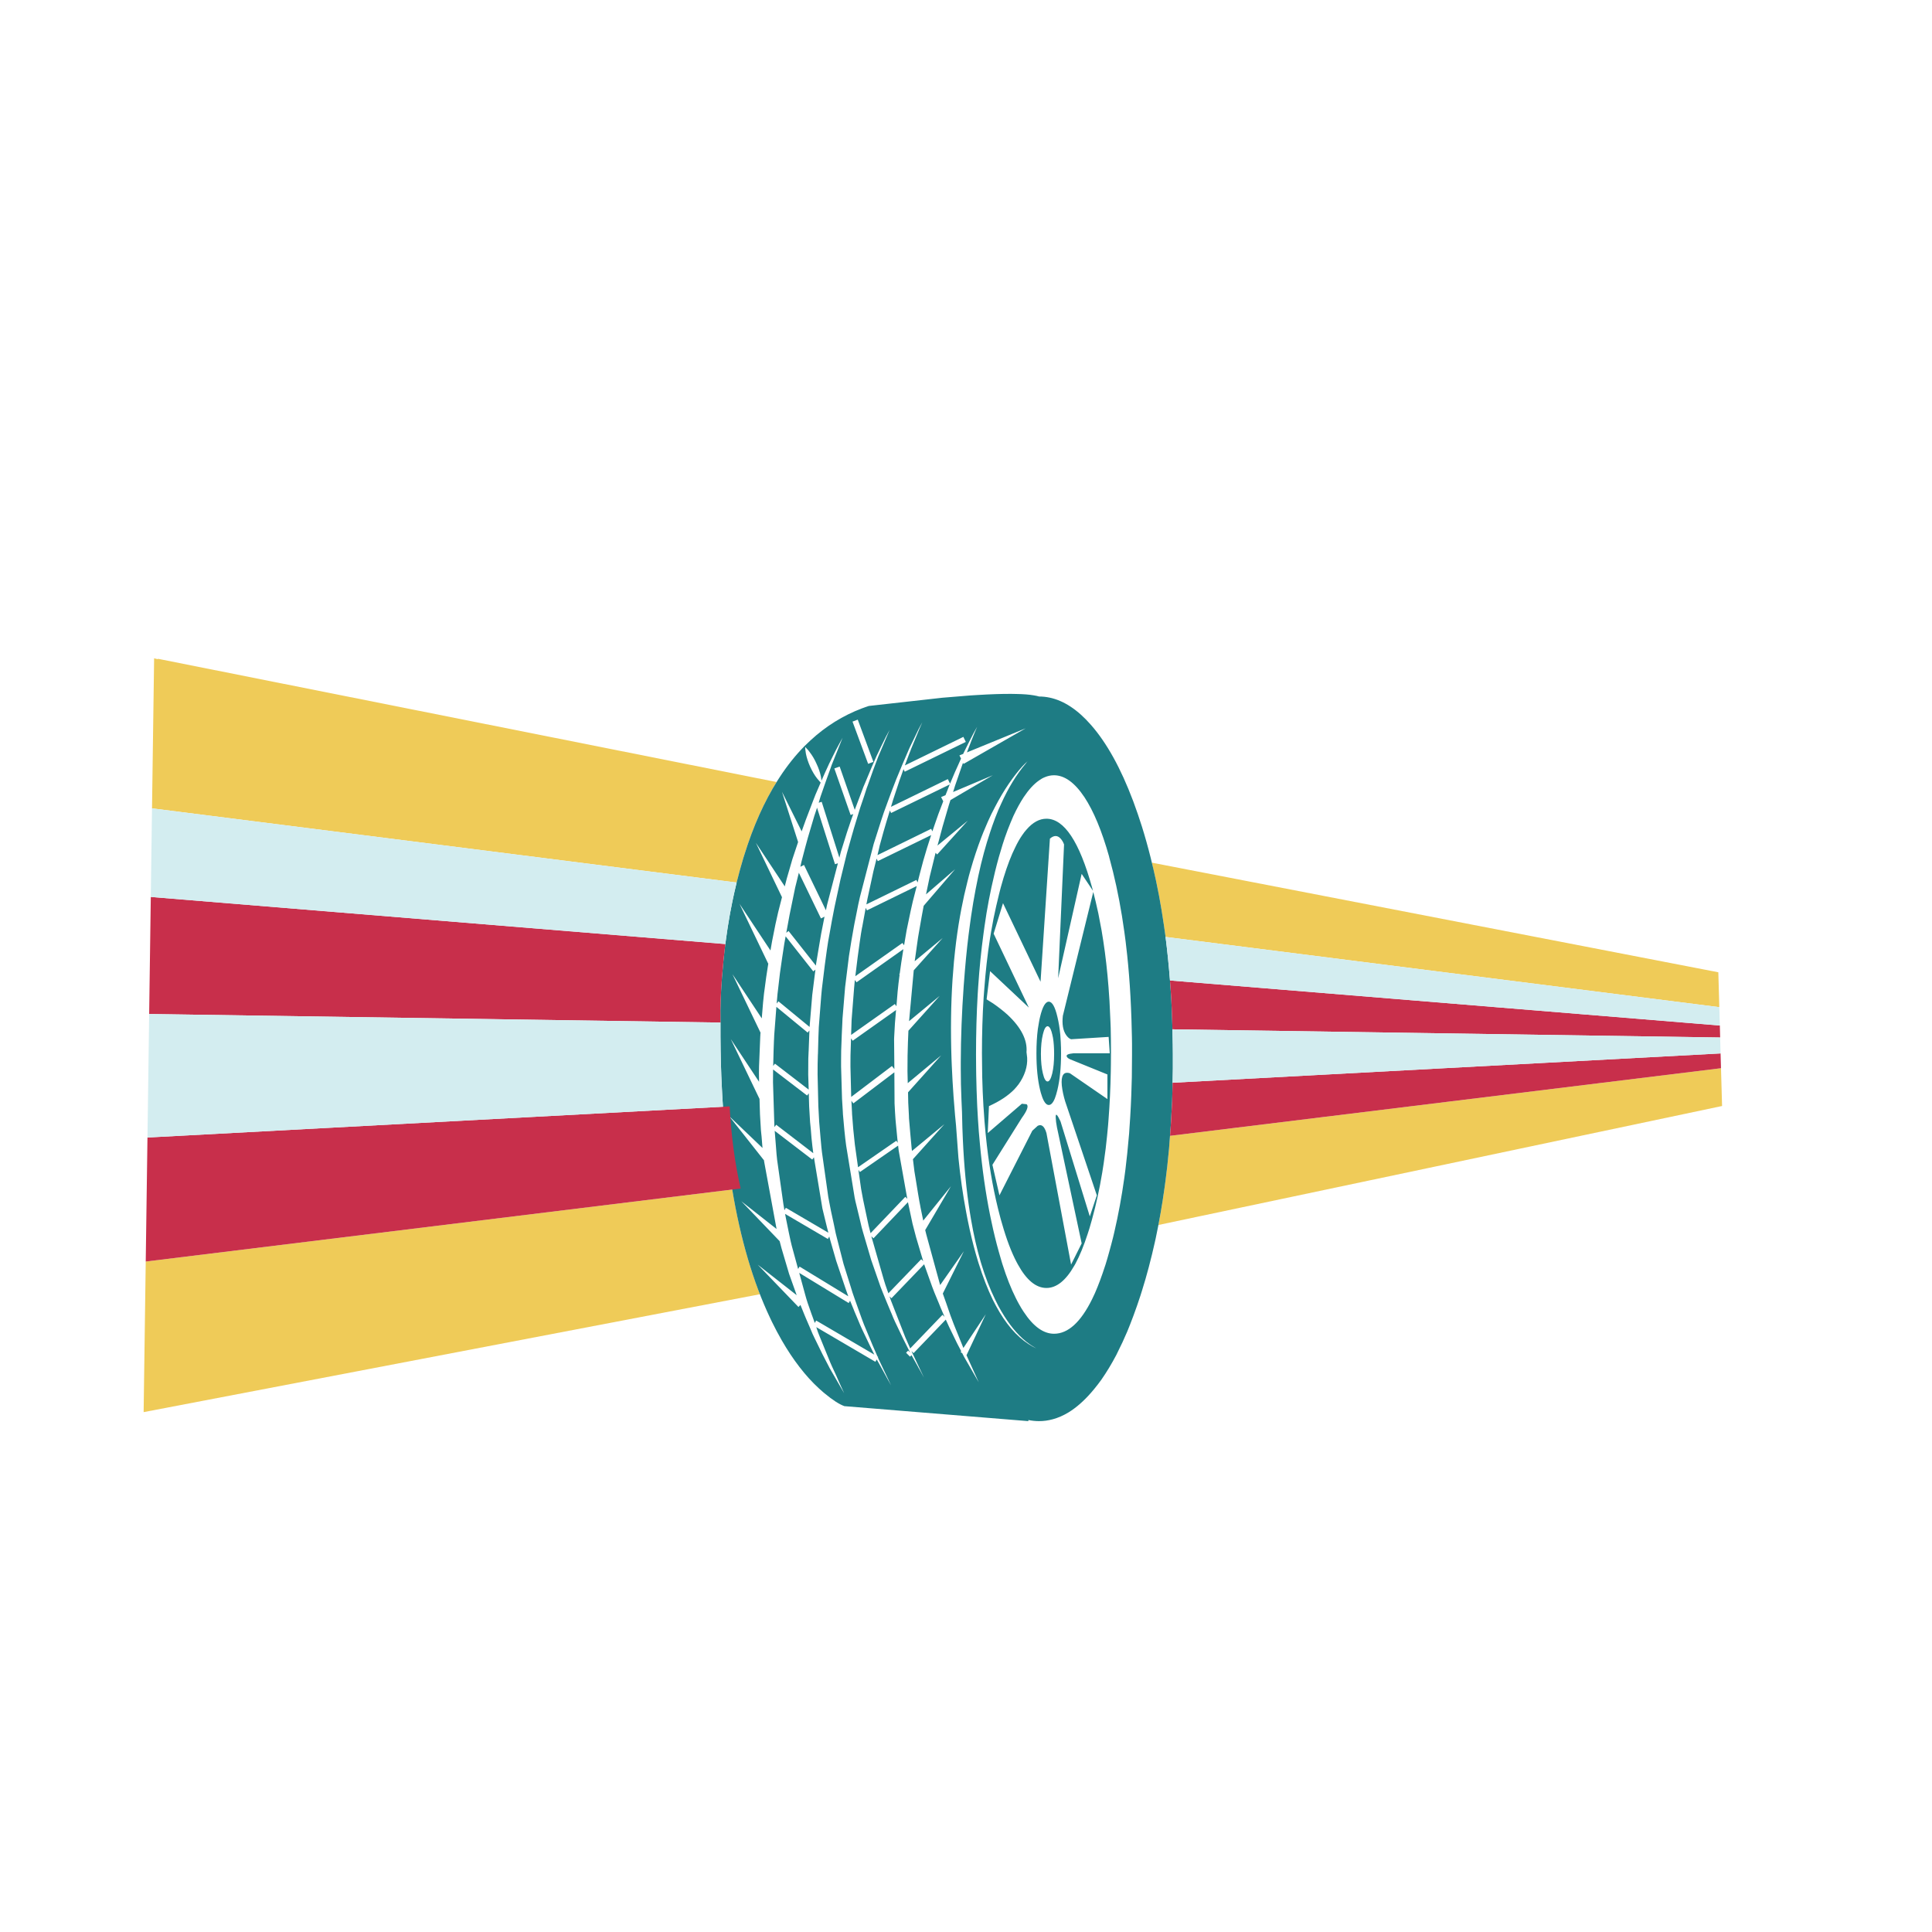 <?xml version="1.0" encoding="utf-8"?>
<!-- Generator: Adobe Illustrator 16.0.0, SVG Export Plug-In . SVG Version: 6.00 Build 0)  -->
<!DOCTYPE svg PUBLIC "-//W3C//DTD SVG 1.1//EN" "http://www.w3.org/Graphics/SVG/1.1/DTD/svg11.dtd">
<svg version="1.1" id="Layer_1" xmlns="http://www.w3.org/2000/svg" xmlns:xlink="http://www.w3.org/1999/xlink" x="0px" y="0px"
	 width="400px" height="400px" viewBox="0 0 400 400" enable-background="new 0 0 400 400" xml:space="preserve">
<g>
	<path fill-rule="evenodd" clip-rule="evenodd" fill="#EFCB58" d="M356.537,228.986l-116.704,24.633
		c0.489-2.539,0.919-5.14,1.289-7.804c0.065-0.491,0.13-0.977,0.194-1.454c0.104-0.84,0.207-1.687,0.311-2.54
		c0.012-0.103,0.025-0.207,0.038-0.311c0.13-1.215,0.252-2.436,0.368-3.664c0.026-0.349,0.053-0.698,0.078-1.047
		c0.047-0.544,0.093-1.091,0.135-1.638l114.068-13.998L356.537,228.986z M355.966,208.523l-114.649-14.541
		c-0.006-0.056-0.013-0.11-0.02-0.165c-0.104-0.775-0.213-1.545-0.33-2.308c-0.297-2.042-0.627-4.039-0.988-5.99
		c-0.207-1.086-0.42-2.152-0.641-3.199c-0.271-1.252-0.557-2.489-0.853-3.713l117.276,22.693L355.966,208.523z M32.684,136.391
		l128.105,25.524c-2.66,4.266-4.892,9.31-6.699,15.132c-0.064,0.22-0.136,0.446-0.213,0.679c-0.465,1.551-0.905,3.153-1.319,4.809
		c-0.015,0.061-0.031,0.122-0.048,0.184L31.473,167.363l0.436-31.069l0.775,0.194V136.391z M30.173,261.189l121.436-14.909
		c0.849,5.12,1.921,9.884,3.218,14.289c0.013,0.039,0.026,0.084,0.039,0.136c0.749,2.535,1.572,4.952,2.472,7.251L29.737,292.365
		L30.173,261.189z"/>
	<path fill-rule="evenodd" clip-rule="evenodd" fill="#1E7C84" d="M167.836,153.258c3.154-2.908,6.689-5.105,10.605-6.592
		c0.155-0.064,0.317-0.122,0.485-0.174c0.039-0.014,0.09-0.033,0.155-0.059c0.258-0.091,0.523-0.181,0.795-0.271l15.258-1.706
		c2.042-0.181,3.942-0.336,5.7-0.466c0.53-0.038,1.046-0.07,1.55-0.097c2.741-0.168,5.08-0.245,7.02-0.232
		c0.361,0,0.711,0.007,1.047,0.02c1.473,0.025,2.682,0.123,3.625,0.291c0.4,0.064,0.75,0.142,1.047,0.232
		c0.736,0,1.467,0.077,2.191,0.232c2.959,0.62,5.822,2.515,8.588,5.681c3.258,3.723,6.152,8.951,8.686,15.685
		c0.053,0.13,0.098,0.252,0.137,0.368c0.594,1.604,1.156,3.245,1.686,4.925c0.66,2.106,1.268,4.272,1.823,6.495
		c0.388,1.551,0.757,3.128,1.104,4.73c0.221,1.047,0.434,2.113,0.641,3.199c0.361,1.951,0.691,3.948,0.988,5.99
		c0.117,0.763,0.227,1.532,0.33,2.308c0.375,2.96,0.685,6.004,0.93,9.132c0.039,0.529,0.078,1.06,0.117,1.59
		c0.052,0.749,0.104,1.506,0.154,2.268c0.026,0.557,0.053,1.118,0.078,1.688c0.116,2.521,0.193,5.092,0.232,7.716
		c0.014,0.659,0.02,1.318,0.02,1.978c0,0.336,0,0.672,0,1.009c0,0.685,0,1.376,0,2.074c-0.013,0.375-0.02,0.756-0.02,1.144
		c-0.025,1.9-0.07,3.781-0.135,5.642c-0.027,0.35-0.045,0.705-0.059,1.066c-0.117,2.611-0.285,5.171-0.504,7.678
		c-0.025,0.349-0.052,0.698-0.078,1.047c-0.116,1.229-0.238,2.449-0.368,3.664c-0.013,0.104-0.026,0.208-0.038,0.311
		c-0.104,0.854-0.207,1.7-0.311,2.54c-0.064,0.478-0.129,0.963-0.194,1.454c-0.504,3.632-1.118,7.147-1.842,10.547
		c-0.064,0.284-0.129,0.575-0.194,0.872c-0.361,1.629-0.749,3.226-1.162,4.789c-0.027,0.104-0.053,0.207-0.078,0.311
		c-0.439,1.667-0.911,3.302-1.416,4.905c-0.115,0.349-0.226,0.697-0.329,1.046c-0.438,1.345-0.897,2.663-1.376,3.956
		c-0.039,0.116-0.084,0.239-0.137,0.368c-0.206,0.568-0.42,1.124-0.639,1.667c-0.194,0.479-0.382,0.943-0.563,1.396
		c-0.646,1.524-1.313,2.959-1.998,4.304c-0.09,0.168-0.174,0.343-0.251,0.523c-0.995,1.887-2.029,3.6-3.103,5.138
		c-0.49,0.685-0.988,1.331-1.492,1.938c-0.207,0.259-0.42,0.511-0.641,0.757c-1.525,1.744-3.076,3.102-4.652,4.071
		c-1.086,0.659-2.178,1.138-3.277,1.435c-0.943,0.259-1.893,0.388-2.85,0.388c-0.736,0-1.474-0.077-2.21-0.232v0.232l-38.097-3.102
		c-1.085-0.401-2.437-1.273-4.052-2.618c-0.116-0.09-0.227-0.181-0.33-0.271c-0.297-0.259-0.588-0.517-0.873-0.775
		c-1.409-1.292-2.753-2.772-4.033-4.439c-1.279-1.654-2.507-3.503-3.684-5.545c-0.698-1.215-1.37-2.481-2.017-3.8
		c-0.129-0.259-0.252-0.518-0.368-0.775c-1.758-3.71-3.29-7.774-4.595-12.195c-0.013-0.052-0.026-0.097-0.039-0.136
		c-1.305-4.434-2.385-9.229-3.238-14.386c-0.039-0.258-0.077-0.517-0.116-0.775c-1.047-6.566-1.738-13.701-2.075-21.404
		c-0.025-0.439-0.045-0.872-0.058-1.299c-0.129-3.49-0.188-7.096-0.174-10.818c0-0.064,0-0.123,0-0.175c0-0.232,0-0.459,0-0.678
		c-0.052-2.263,0.052-5.151,0.31-8.667c0-0.013,0-0.025,0-0.039c0.013-0.206,0.033-0.406,0.058-0.601
		c0.53-6.786,1.539-13.184,3.024-19.193c0.414-1.655,0.854-3.258,1.319-4.809c0.077-0.232,0.148-0.459,0.213-0.679
		c1.849-5.958,4.143-11.103,6.883-15.433c0.142-0.232,0.291-0.466,0.446-0.698c1.577-2.417,3.296-4.568,5.157-6.456
		C166.99,154.047,167.41,153.646,167.836,153.258z M168.592,168.942c0.155-0.478,0.304-0.924,0.446-1.337
		c0.039-0.13,0.078-0.259,0.116-0.388l3.723,11.71l0.601-0.194l-2.249,8.628c-0.026,0.116-0.052,0.239-0.078,0.368
		c-0.052,0.22-0.104,0.465-0.155,0.737l-4.537-9.384l-0.756,0.368v-0.02c0.091-0.388,0.168-0.73,0.233-1.027
		c0.582-2.249,1.021-3.897,1.318-4.944L168.592,168.942z M166.964,154.926l-0.252-0.271v0.388l0.136,0.969
		c0.168,0.866,0.459,1.765,0.873,2.695c0.452,0.995,0.937,1.816,1.454,2.462l0.64,0.757l0.097,0.097
		c-0.349,0.775-0.704,1.603-1.066,2.481c-0.181,0.452-0.355,0.898-0.523,1.338c-0.129,0.323-0.252,0.646-0.369,0.97
		c-0.801,2.042-1.46,3.813-1.978,5.312l-4.071-8.182l3.334,10.393c-0.284,0.827-0.678,2.01-1.183,3.548l-0.756,2.617
		c-0.155,0.491-0.291,0.956-0.407,1.396c-0.09,0.323-0.168,0.627-0.232,0.911c-0.039,0.143-0.078,0.285-0.117,0.427l-0.058,0.291
		l-5.991-9.034l5.409,11.264l-0.795,3.121c-0.323,1.306-0.743,3.31-1.26,6.011c-0.116,0.646-0.226,1.279-0.33,1.9l-6.417-9.675
		l5.933,12.369l0.039-0.02c-0.323,1.99-0.582,3.781-0.775,5.371c-0.039,0.284-0.078,0.568-0.117,0.853
		c-0.077,0.659-0.142,1.279-0.194,1.861l-0.271,3.296l-6.068-9.151l5.816,12.118l-0.039,0.31c0,0.039,0,0.091,0,0.155
		c-0.013,0.077-0.02,0.175-0.02,0.291c-0.052,0.995-0.136,3.057-0.252,6.185c-0.026,0.724-0.026,1.796,0,3.218l-5.855-8.841
		l5.952,12.39l0.097,3.198c0.052,0.724,0.116,1.816,0.194,3.277c0.09,0.736,0.188,1.822,0.291,3.257
		c0.013,0.142,0.026,0.284,0.039,0.427l-6.921-6.611l7.231,9.17c0,0.064,0.006,0.136,0.02,0.214l2.579,13.998l-7.29-5.739
		l7.929,8.26c0.233,0.892,0.362,1.383,0.388,1.473l1.571,5.313l1.57,4.401l-8.065-6.32l8.434,8.763l0.407-0.427
		c0.22,0.543,0.498,1.229,0.833,2.056c0.104,0.259,0.22,0.536,0.349,0.834l0.873,2.016c0.31,0.775,0.595,1.415,0.853,1.92
		l1.648,3.373c0.711,1.383,1.17,2.269,1.376,2.656c0.039,0.09,0.071,0.155,0.097,0.193l3.025,5.235l-0.659-1.435
		c-0.078-0.182-0.155-0.355-0.233-0.523c-0.543-1.254-1.066-2.411-1.57-3.471c-0.013-0.026-0.026-0.052-0.039-0.077
		c-0.104-0.194-0.511-1.17-1.222-2.928l-1.415-3.471c-0.207-0.479-0.42-1.072-0.64-1.784l12.233,7.174l0.291-0.484
		c0.013,0.025,0.025,0.052,0.039,0.077c0.104,0.207,0.381,0.704,0.833,1.493c0.207,0.388,0.459,0.847,0.756,1.377
		c0.181,0.322,0.375,0.679,0.582,1.066l0.756,1.356l-2.578-5.429c-0.026-0.052-0.078-0.174-0.155-0.368l0.058-0.097l-0.136-0.078
		c-0.22-0.491-0.568-1.292-1.047-2.403l-1.435-3.451c-0.181-0.401-0.433-1.041-0.756-1.92l-0.737-2.055
		c-0.336-0.943-0.594-1.668-0.775-2.172c-0.323-0.892-0.575-1.66-0.756-2.307l-1.532-4.886l-1.357-5.293
		c-0.129-0.414-0.336-1.344-0.62-2.792l-0.621-2.869c-0.104-0.479-0.232-1.145-0.388-1.997c-0.052-0.284-0.11-0.595-0.174-0.931
		l-1.299-9.189c-0.051-0.311-0.155-1.364-0.31-3.16l-0.271-3.199c-0.064-1.447-0.123-2.526-0.174-3.238l-0.155-6.533
		c0-1.81,0.013-2.902,0.039-3.276c0-0.259,0.006-0.511,0.019-0.757c0-0.116,0.006-0.226,0.02-0.329
		c0.064-2.676,0.123-4.491,0.174-5.448l0.504-6.494c0.064-0.854,0.181-1.913,0.349-3.18c0.181-1.409,0.31-2.463,0.388-3.16
		l0.426-3.122c0.194-1.37,0.362-2.391,0.504-3.063c0.401-2.287,0.711-3.968,0.931-5.04c0.065-0.375,0.123-0.673,0.175-0.893
		l1.221-5.661c0.595-2.391,1.028-4.162,1.299-5.312c0.4-1.487,0.743-2.708,1.027-3.665c0.129-0.465,0.246-0.865,0.349-1.202
		c0-0.038,0.006-0.07,0.019-0.097l1.376-4.518c0.323-0.956,0.602-1.777,0.834-2.462c0.207-0.646,0.375-1.17,0.504-1.57
		c0.078-0.22,0.155-0.427,0.233-0.62c0.775-2.236,1.493-4.201,2.152-5.895l2.365-5.563l-0.756,1.396
		c-0.763,1.525-1.416,2.869-1.958,4.032c-0.53,1.177-1.318,3.031-2.365,5.564c-0.116,0.259-0.232,0.53-0.349,0.814
		c-0.168,0.439-0.33,0.872-0.485,1.299c-0.491,1.254-0.924,2.397-1.299,3.432l-3.122-8.957l-1.105,0.388l3.373,9.636l0.543-0.193
		c-0.362,0.995-0.666,1.874-0.911,2.637c-0.039,0.09-0.071,0.181-0.097,0.271c-0.039,0.103-0.136,0.394-0.291,0.872
		c-0.258,0.801-0.679,2.146-1.26,4.032l-0.31,1.222l-3.665-11.574l-0.62,0.193c0.155-0.517,0.284-0.949,0.388-1.299
		c0.969-2.805,1.667-4.775,2.094-5.913c0.078-0.246,0.148-0.452,0.213-0.62l2.249-5.623l-0.775,1.416
		c-0.466,0.853-0.912,1.719-1.338,2.598c-0.232,0.452-0.459,0.911-0.679,1.376c-0.064,0.143-0.129,0.285-0.194,0.427
		c-0.439,0.931-0.898,1.952-1.376,3.063c-0.013-0.194-0.052-0.459-0.116-0.795c-0.168-0.866-0.472-1.765-0.911-2.695
		c-0.388-0.892-0.873-1.712-1.454-2.462C167.397,155.378,167.184,155.132,166.964,154.926z M176.503,149.4l3.237,8.743l1.086-0.407
		l-3.238-8.743L176.503,149.4z M188.271,154.926c-0.116,0.271-0.239,0.556-0.368,0.853c-0.646,1.474-1.428,3.328-2.346,5.564
		c-0.685,1.745-1.267,3.283-1.745,4.614c-0.31,0.827-0.582,1.57-0.814,2.229c-0.207,0.607-0.388,1.15-0.543,1.629
		c-0.039,0.116-0.562,1.758-1.57,4.925l-2.85,10.992c-0.181,0.724-0.465,2.094-0.853,4.11c-0.077,0.388-0.162,0.802-0.252,1.241
		c-0.039,0.193-0.077,0.4-0.116,0.62c-0.064,0.284-0.246,1.312-0.543,3.083c-0.323,2.003-0.491,3.057-0.504,3.16
		c-0.517,4.109-0.782,6.249-0.795,6.417l-0.543,6.553c-0.013,0.207-0.026,0.53-0.039,0.97c-0.064,1.111-0.142,2.992-0.233,5.642
		c-0.013,0.271-0.019,0.97-0.019,2.094c0,0.117,0,0.233,0,0.35c0,0.271,0,0.563,0,0.872l0.194,6.611
		c0.013,0.104,0.019,0.213,0.019,0.33c0.039,0.556,0.084,1.285,0.136,2.19c0.013,0.232,0.026,0.484,0.039,0.756
		c0.077,0.737,0.174,1.816,0.291,3.237c0.129,1.293,0.252,2.359,0.369,3.199l1.764,10.8c0.013,0.052,0.026,0.109,0.039,0.174
		c0.052,0.311,0.149,0.737,0.291,1.28l0.698,2.889c0.323,1.435,0.556,2.365,0.698,2.791l1.706,5.797l1.532,4.401
		c0.207,0.646,0.491,1.409,0.853,2.288c0.194,0.491,0.485,1.202,0.873,2.133l0.853,2.035c0.026,0.052,0.052,0.11,0.078,0.175
		c0.271,0.685,0.517,1.26,0.737,1.726l1.629,3.412c0.814,1.642,1.292,2.592,1.435,2.85c0.026,0.039,0.045,0.078,0.058,0.117
		l-0.407-0.408l-0.427,0.446l0.814,0.814l0.31-0.311c0.362,0.673,0.808,1.468,1.338,2.385c0,0.014,0.006,0.032,0.02,0.059
		c0.155,0.259,0.31,0.53,0.465,0.814l0.756,1.396l-2.579-5.467v-0.02l0.427,0.407l6.669-6.941c0.349,0.788,0.575,1.286,0.678,1.493
		l1.648,3.393c0.233,0.439,0.524,0.995,0.873,1.668l-0.135,0.193l0.329,0.194c0.129,0.245,0.265,0.51,0.408,0.795l3.024,5.254
		l-2.501-5.525c-0.013-0.014-0.025-0.039-0.039-0.078l3.994-8.491l-4.634,6.979c-0.155-0.388-0.336-0.834-0.543-1.338l-1.415-3.49
		c-0.078-0.168-0.317-0.801-0.718-1.899l-0.717-2.075c-0.064-0.181-0.123-0.349-0.174-0.504c-0.259-0.711-0.459-1.272-0.601-1.687
		c-0.026-0.091-0.059-0.181-0.097-0.271l4.362-8.764l-4.905,6.999c-0.025-0.09-0.051-0.174-0.077-0.252l-2.792-10.197
		c-0.052-0.143-0.129-0.453-0.232-0.931l5.331-9.074l-5.738,7.116l-0.563-2.734c-0.013-0.064-0.026-0.142-0.039-0.232
		c-0.104-0.479-0.265-1.383-0.485-2.714l-0.484-2.986c-0.129-0.698-0.213-1.202-0.252-1.512l-0.31-2.54l6.514-7.251l-6.708,5.545
		l-0.058-0.407c0-0.064-0.097-1.118-0.291-3.16l-0.271-3.18c-0.013-0.22-0.02-0.427-0.02-0.62c-0.052-1.138-0.097-2.01-0.136-2.617
		L188,226.156l6.863-7.658l-6.922,5.758l-0.058-2.462c0-1.797,0.006-2.883,0.02-3.257c0.013-0.53,0.026-1.009,0.039-1.436
		c0.013-0.529,0.026-0.988,0.039-1.376c0.013-0.155,0.02-0.304,0.02-0.446c0.025-0.685,0.051-1.312,0.077-1.881l6.476-7.212
		l-6.34,5.235l0.969-10.528l5.991-6.688l-5.797,4.809c0.025-0.143,0.058-0.362,0.097-0.659c0.052-0.362,0.116-0.821,0.194-1.377
		c0.039-0.271,0.078-0.556,0.116-0.854c0.22-1.615,0.375-2.636,0.465-3.063c0.414-2.417,0.743-4.259,0.989-5.525l6.534-7.601
		l-0.039,0.039l-6.01,5.195l0.775-3.702c0.453-1.849,0.814-3.322,1.085-4.421c0.039-0.181,0.078-0.343,0.117-0.484l0.33,0.349
		l6.34-6.999l-6.282,5.157c0.052-0.193,0.103-0.368,0.155-0.523c0.556-2.094,0.853-3.212,0.892-3.354l1.318-4.517
		c0.078-0.246,0.188-0.589,0.33-1.028l8.764-5.138l-8.221,3.471c0.052-0.181,0.11-0.362,0.175-0.543
		c0.078-0.245,0.155-0.497,0.232-0.756c0.013-0.013,0.019-0.032,0.019-0.059c0.375-1.085,0.724-2.094,1.047-3.024
		c0.168-0.491,0.33-0.956,0.484-1.396c0.039-0.091,0.071-0.181,0.097-0.271l0.116,0.232l12.854-7.367l-12.156,4.982
		c0.736-1.951,1.235-3.231,1.493-3.839l0.62-1.454l-0.775,1.377c-0.789,1.525-1.46,2.863-2.016,4.014
		c-0.039,0.064-0.071,0.135-0.097,0.213l-0.776,0.31l0.33,0.66c-0.09,0.181-0.174,0.368-0.252,0.562
		c-0.207,0.427-0.401,0.859-0.582,1.299c-0.142,0.285-0.278,0.582-0.407,0.893c-0.349,0.788-0.691,1.596-1.027,2.423v0.02
		l-0.465-0.95l-11.769,5.739l0.427-1.415c0.62-1.836,1.066-3.187,1.337-4.053c0.284-0.814,0.563-1.59,0.833-2.326l0.252,0.523
		l12.641-6.165l-0.504-1.047l-12.118,5.913c0.311-0.854,0.607-1.642,0.892-2.365c0.116-0.323,0.239-0.634,0.368-0.931
		c0-0.026,0.006-0.052,0.02-0.078c0.957-2.339,1.525-3.716,1.706-4.129l0.64-1.454l-0.756,1.396
		c-0.827,1.681-1.467,3.005-1.919,3.975C188.277,154.899,188.271,154.912,188.271,154.926z M184.49,168.322l12.156-5.913
		c-0.025,0.052-0.051,0.104-0.078,0.155c-0.155,0.388-0.304,0.769-0.445,1.144c-0.13,0.323-0.252,0.634-0.369,0.931l-0.912,0.388
		l0.446,0.872c-0.775,1.979-1.364,3.581-1.764,4.809c-0.142,0.388-0.304,0.859-0.485,1.415l-0.252-0.523l-11.128,5.448
		c0-0.025,0.006-0.039,0.019-0.039c0.104-0.49,0.207-0.924,0.311-1.299c0.051-0.232,0.097-0.439,0.135-0.62
		c0.608-2.249,1.073-3.897,1.396-4.944l0.717-2.346L184.49,168.322z M212.758,157.601c-0.168,0.143-0.336,0.298-0.504,0.466
		c-0.75,0.724-1.623,1.758-2.617,3.102c-1.034,1.409-2.01,2.941-2.928,4.596c-0.246,0.426-0.479,0.859-0.697,1.299
		c-0.518,0.956-1.009,1.965-1.475,3.024c-0.181,0.4-0.355,0.808-0.523,1.222c-0.297,0.685-0.582,1.383-0.854,2.094
		c-0.813,2.132-1.551,4.355-2.209,6.669c-0.246,0.84-0.472,1.693-0.679,2.56c-0.465,1.81-0.878,3.67-1.241,5.583
		c-0.091,0.491-0.181,0.982-0.271,1.474c-0.414,2.327-0.756,4.725-1.027,7.193c-0.168,1.46-0.304,2.946-0.407,4.459
		c-0.039,0.479-0.078,0.97-0.116,1.474c-0.336,5.144-0.407,10.585-0.213,16.324c0.013,0.479,0.032,0.963,0.058,1.454
		c0.09,2.12,0.213,4.278,0.369,6.476c0.013,0.155,0.025,0.31,0.039,0.465c0.078,1.112,0.168,2.236,0.271,3.374
		c0.064,0.736,0.136,1.479,0.213,2.229v0.039l0.485,6.533c0.388,3.93,0.918,7.658,1.59,11.187c0.091,0.479,0.181,0.957,0.271,1.436
		c0.142,0.749,0.297,1.486,0.465,2.21c0.53,2.391,1.112,4.614,1.745,6.669c0.039,0.143,0.084,0.284,0.136,0.427
		c0.879,2.792,1.849,5.28,2.908,7.464c0.22,0.439,0.445,0.873,0.679,1.299c1.951,3.62,4.2,6.25,6.746,7.892
		c0.518,0.336,1.047,0.633,1.59,0.892c-0.297-0.168-0.613-0.362-0.949-0.582c-0.168-0.103-0.33-0.213-0.484-0.329
		c-1.875-1.331-3.607-3.257-5.197-5.777c-0.426-0.672-0.84-1.377-1.24-2.113c-0.232-0.439-0.452-0.879-0.659-1.318
		c-1.085-2.21-2.042-4.68-2.87-7.406c-0.038-0.155-0.083-0.304-0.135-0.446c-0.789-2.688-1.454-5.615-1.997-8.782
		c-0.091-0.479-0.168-0.95-0.232-1.416c-0.724-4.563-1.208-9.603-1.454-15.122c-0.039-0.801-0.071-1.603-0.097-2.404
		c-0.039-1.072-0.065-2.158-0.078-3.257c-0.039-0.724-0.071-1.447-0.097-2.172c-0.013-0.154-0.02-0.31-0.02-0.465
		c-0.09-2.056-0.136-4.148-0.136-6.281c-0.013-0.491-0.013-0.977,0-1.454c0.013-5.028,0.213-10.263,0.601-15.704
		c0.039-0.505,0.077-1.002,0.116-1.493c0.039-0.582,0.084-1.157,0.136-1.726c0.284-3.412,0.64-6.644,1.066-9.694
		c0.064-0.517,0.136-1.027,0.212-1.531c0.285-1.951,0.602-3.832,0.951-5.642c0.181-0.918,0.361-1.816,0.543-2.695
		c0.711-3.309,1.531-6.346,2.462-9.112c0.142-0.452,0.29-0.892,0.446-1.318c0.387-1.111,0.795-2.178,1.221-3.199
		c0.207-0.465,0.414-0.924,0.621-1.376c1.473-3.257,3.146-5.997,5.021-8.221C212.454,157.95,212.604,157.77,212.758,157.601z
		 M211.943,165.046c-0.736,1.124-1.447,2.424-2.133,3.896c-0.207,0.453-0.406,0.925-0.601,1.416c-0.4,0.956-0.788,1.978-1.163,3.063
		c-0.155,0.439-0.304,0.892-0.446,1.356c-0.271,0.854-0.536,1.739-0.794,2.656c-0.557,2.004-1.066,4.085-1.532,6.243
		c-0.194,0.879-0.375,1.771-0.544,2.675c-0.335,1.745-0.633,3.542-0.891,5.391c-0.078,0.517-0.149,1.034-0.213,1.551
		c-0.479,3.503-0.848,7.174-1.105,11.013c-0.039,0.504-0.071,1.014-0.098,1.531c-0.232,3.994-0.349,8.155-0.349,12.485
		c0,0.918,0.007,1.829,0.02,2.733c0,0.491,0.007,0.983,0.019,1.474c0.039,2.068,0.104,4.104,0.194,6.107
		c0,0.155,0.007,0.311,0.021,0.465c0.09,1.771,0.199,3.51,0.328,5.216c0.064,0.801,0.137,1.603,0.214,2.404
		c0.478,5.273,1.183,10.224,2.113,14.851c0.091,0.452,0.188,0.911,0.291,1.377c0.452,2.158,0.963,4.246,1.532,6.262
		c0.193,0.711,0.394,1.402,0.6,2.075c0.053,0.155,0.098,0.304,0.137,0.445c0.853,2.702,1.777,5.041,2.771,7.019
		c0.221,0.452,0.453,0.892,0.698,1.318c0.298,0.543,0.608,1.054,0.931,1.532c1.99,3.024,4.084,4.536,6.282,4.536
		c2.896,0,5.519-2.378,7.871-7.135c0.194-0.413,0.394-0.84,0.601-1.279c0.711-1.629,1.402-3.483,2.074-5.564
		c0.039-0.116,0.078-0.232,0.117-0.349c0.258-0.827,0.51-1.693,0.756-2.599c0.285-1.008,0.556-2.029,0.814-3.063
		c0.078-0.361,0.162-0.717,0.252-1.065c0.827-3.542,1.519-7.297,2.074-11.265c0.078-0.582,0.155-1.163,0.232-1.745
		c0.117-0.969,0.227-1.945,0.33-2.927c0.014-0.13,0.025-0.246,0.039-0.35c0.143-1.357,0.271-2.733,0.388-4.129
		c0.025-0.401,0.052-0.802,0.077-1.203c0.22-2.96,0.369-6.01,0.445-9.15c0.014-0.439,0.026-0.872,0.039-1.299
		c0.026-1.539,0.039-3.103,0.039-4.692c0-0.736,0-1.46,0-2.171c-0.013-0.479-0.02-0.95-0.02-1.416
		c-0.025-1.253-0.059-2.487-0.097-3.702c-0.025-0.854-0.058-1.693-0.097-2.521c-0.13-2.999-0.324-5.895-0.582-8.687
		c-0.064-0.659-0.129-1.312-0.193-1.958c-0.104-0.982-0.213-1.951-0.33-2.908c-0.09-0.685-0.181-1.363-0.271-2.035
		c-0.607-4.408-1.389-8.557-2.346-12.447c-0.258-1.034-0.523-2.049-0.795-3.044c-0.013-0.039-0.02-0.077-0.02-0.116
		c-1.486-5.273-3.186-9.364-5.099-12.272c-2.017-3.024-4.116-4.537-6.301-4.537c-0.634,0-1.261,0.13-1.881,0.388
		c-0.427,0.169-0.841,0.401-1.241,0.698C214.031,162.345,212.979,163.495,211.943,165.046z M226.291,184.434l-2.346-3.509
		l-4.867,21.617l1.222-27.705c-0.168-0.479-0.413-0.893-0.737-1.241c-0.646-0.685-1.376-0.672-2.19,0.039l-1.938,29.624
		l-7.774-16.266l-1.938,6.32l7.289,15.297l-8.026-7.542l-0.718,5.836l1.357,0.853c1.086,0.75,2.074,1.525,2.967,2.327
		c2.83,2.649,4.143,5.234,3.936,7.755l0.135,1.144c0.053,0.943-0.077,1.881-0.387,2.812c-0.311,0.943-0.77,1.835-1.377,2.675
		c-0.271,0.362-0.575,0.725-0.911,1.087c-1.292,1.317-3.038,2.468-5.234,3.45l-0.253,5.584l7.059-6.068l0.988,0.097
		c0.451,0.362,0.123,1.306-0.988,2.831l-6.088,9.713l1.453,6.32l6.805-13.377l1.105-1.009c0.569-0.297,1.041-0.129,1.416,0.505
		c0.154,0.258,0.291,0.587,0.406,0.988l5.1,27.221l2.191-4.382l-5.119-24.041c-0.155-0.814-0.238-1.474-0.252-1.978
		c-0.052-1.021,0.277-0.769,0.988,0.756l6.068,19.679l1.455-4.362l-6.554-19.445c-0.349-1.138-0.581-2.23-0.698-3.277
		c-0.193-2.106,0.362-2.959,1.668-2.559l7.774,5.351v-5.099l-7.774-3.16c-0.323-0.155-0.53-0.323-0.621-0.504
		c-0.219-0.375,0.232-0.614,1.357-0.718h7.523l-0.233-3.393l-7.774,0.484c-0.362-0.116-0.705-0.407-1.027-0.872
		c-0.646-0.943-0.873-2.269-0.68-3.975l6.302-25.65c0.168,0.673,0.336,1.357,0.505,2.056c0.181,0.775,0.361,1.57,0.542,2.385
		c0.233,1.163,0.459,2.353,0.679,3.567c0.116,0.711,0.232,1.435,0.35,2.171c0.465,3.037,0.826,6.236,1.085,9.597
		c0.077,0.918,0.143,1.849,0.194,2.792c0.077,1.345,0.143,2.715,0.193,4.11c0.014,0.504,0.033,1.009,0.059,1.513
		c0.039,1.706,0.058,3.444,0.058,5.215c0,0.788-0.007,1.57-0.019,2.347c0,0.465-0.007,0.93-0.02,1.396
		c-0.064,3.438-0.221,6.747-0.466,9.926c-0.038,0.414-0.071,0.834-0.097,1.261c-0.13,1.474-0.278,2.921-0.446,4.343
		c-0.026,0.116-0.038,0.239-0.038,0.368c-0.143,1.061-0.285,2.113-0.427,3.16c-0.104,0.621-0.2,1.241-0.291,1.861
		c-0.569,3.426-1.272,6.657-2.113,9.694c-0.181,0.659-0.362,1.292-0.543,1.899c-0.129,0.388-0.252,0.77-0.368,1.145
		c-0.802,2.469-1.648,4.53-2.54,6.185c-0.077,0.129-0.149,0.252-0.213,0.368c-1.758,3.089-3.685,4.634-5.778,4.634
		c-2.158,0-4.129-1.622-5.913-4.866c-0.09-0.143-0.168-0.285-0.232-0.427c-1.112-2.094-2.14-4.809-3.083-8.143
		c-0.077-0.259-0.154-0.523-0.232-0.795c-0.052-0.194-0.104-0.388-0.154-0.582c-1.203-4.498-2.113-9.429-2.734-14.793
		c-0.09-0.788-0.174-1.583-0.252-2.384c-0.168-1.681-0.304-3.394-0.407-5.139c-0.013-0.168-0.026-0.329-0.038-0.484
		c-0.117-1.965-0.201-3.975-0.253-6.029c-0.013-0.505-0.019-1.002-0.019-1.493c-0.026-1.138-0.039-2.288-0.039-3.451
		c0-4.02,0.116-7.858,0.349-11.517c0.039-0.529,0.077-1.047,0.116-1.551c0.271-3.761,0.672-7.328,1.202-10.702
		c0.077-0.517,0.162-1.021,0.252-1.512c0.298-1.784,0.64-3.51,1.028-5.177c0.193-0.879,0.4-1.745,0.619-2.598
		c0.104-0.427,0.215-0.854,0.33-1.28c0.75-2.74,1.551-5.086,2.404-7.037c0.193-0.439,0.388-0.854,0.582-1.241
		c0.465-0.982,0.956-1.842,1.473-2.578c0.285-0.427,0.576-0.802,0.873-1.125c1.293-1.499,2.669-2.249,4.129-2.249
		c3.672,0,6.818,4.744,9.442,14.23C226.162,183.969,226.227,184.201,226.291,184.434z M177.724,242.209l0.31,0.446l7.91-5.468
		c0.039,0.427,0.078,0.763,0.117,1.009l1.784,10.004l-0.407-0.407l-7.193,7.522l-0.155-0.582c-0.129-0.413-0.342-1.344-0.64-2.791
		l-0.601-2.851c-0.039-0.207-0.09-0.452-0.155-0.736c-0.117-0.569-0.252-1.3-0.407-2.191L177.724,242.209z M185.402,231.739
		c0.026,0.285,0.052,0.569,0.078,0.854c0.155,1.681,0.284,3.019,0.388,4.014l-0.291-0.427l-7.93,5.486l-0.659-4.711
		c-0.052-0.388-0.162-1.44-0.33-3.16l-0.252-3.199c0-0.052,0-0.109,0-0.174c-0.039-0.879-0.078-1.616-0.116-2.211
		c-0.013-0.104-0.02-0.206-0.02-0.31l0.407,0.542l8.492-6.437l0.039,6.437c0.039,0.712,0.071,1.319,0.097,1.823
		C185.344,230.964,185.376,231.456,185.402,231.739z M185.518,209.114l-0.232,2.753c-0.052,0.75-0.104,1.681-0.155,2.792
		c0,0.155-0.006,0.323-0.02,0.504l0.058,6.185l-0.504-0.64l-8.434,6.398l-0.155-6.263c0-0.077,0-0.155,0-0.232
		c0-0.13,0-0.252,0-0.368c0-1.448,0.013-2.34,0.039-2.676c0.026-0.956,0.052-1.816,0.078-2.579l0.349,0.485L185.518,209.114z
		 M187.03,196.513c-0.026,0.129-0.045,0.258-0.058,0.388c-0.271,1.667-0.504,3.237-0.698,4.711l-0.117,0.077l0.097,0.098
		c-0.168,1.24-0.304,2.403-0.407,3.489l-0.252,3.063l-0.33-0.466l-9.054,6.398c0.013-0.634,0.032-1.189,0.058-1.667
		c0.013-0.491,0.026-0.912,0.039-1.261c0.013-0.116,0.02-0.227,0.02-0.329l0.504-6.456c0.039-0.491,0.09-1.048,0.155-1.668
		l0.349,0.485L187.03,196.513z M179.236,187.962l0.252,0.523l10.314-5.041l-0.814,3.18c-0.155,0.582-0.582,2.572-1.279,5.972
		c-0.181,1.021-0.349,2.01-0.504,2.967c-0.013,0.038-0.025,0.084-0.039,0.136l-0.33-0.466l-9.752,6.883
		c0.026-0.246,0.058-0.504,0.097-0.775c0.168-1.409,0.297-2.462,0.388-3.16c0.013-0.091,0.155-1.125,0.427-3.103
		c0.194-1.383,0.355-2.403,0.485-3.063c0-0.014,0.006-0.026,0.02-0.039c0.077-0.439,0.155-0.859,0.232-1.261
		C178.926,189.63,179.094,188.712,179.236,187.962z M192.789,172.898c-0.039,0.116-0.078,0.232-0.116,0.349
		c-0.233,0.697-0.485,1.486-0.756,2.365l-0.775,2.637c-0.401,1.474-0.64,2.372-0.717,2.695l-0.446,1.764l-0.252-0.523l-10.353,5.061
		c0.104-0.505,0.181-0.898,0.232-1.183l1.222-5.661c0.246-0.982,0.465-1.861,0.659-2.637l0.252,0.523L192.789,172.898z
		 M215.336,210.529c0.504-2.094,1.105-3.141,1.803-3.141c0.699,0,1.293,1.047,1.785,3.141c0.271,1.111,0.471,2.353,0.601,3.723
		c0.038,0.504,0.071,1.021,0.097,1.551c0.039,0.725,0.059,1.48,0.059,2.269c0,2.96-0.252,5.487-0.756,7.581
		c-0.168,0.697-0.344,1.279-0.524,1.745c-0.206,0.517-0.433,0.892-0.679,1.124c-0.181,0.168-0.375,0.252-0.582,0.252
		c-0.374,0-0.717-0.291-1.027-0.872c-0.219-0.414-0.426-0.963-0.62-1.648c-0.052-0.193-0.103-0.394-0.155-0.601
		c-0.504-2.081-0.756-4.608-0.756-7.581c0-1.835,0.098-3.509,0.291-5.021c0.064-0.479,0.143-0.943,0.232-1.396
		C215.168,211.267,215.246,210.892,215.336,210.529z M191.121,261.093l-0.388-0.388l-6.805,7.058
		c-0.078-0.207-0.142-0.388-0.194-0.543c-0.323-0.893-0.575-1.655-0.756-2.288l-2.579-8.977l0.446,0.427l7.135-7.484l0.95,4.46
		c0.465,1.81,0.711,2.746,0.737,2.811l1.454,4.886V261.093z M216.034,213.729c-0.038,0.129-0.077,0.271-0.116,0.427
		c-0.271,1.111-0.406,2.462-0.406,4.052s0.135,2.935,0.406,4.032c0.259,1.112,0.582,1.668,0.97,1.668
		c0.374,0,0.698-0.556,0.97-1.668c0.258-1.098,0.387-2.442,0.387-4.032c0-1.267-0.077-2.378-0.232-3.335
		c-0.051-0.258-0.104-0.497-0.154-0.717c-0.104-0.452-0.221-0.814-0.35-1.086c-0.193-0.4-0.4-0.601-0.62-0.601
		c-0.091,0-0.175,0.032-0.253,0.097C216.402,212.721,216.203,213.108,216.034,213.729z M184.161,268.402l0.407,0.388l6.767-7.038
		l1.648,4.614c0.155,0.465,0.626,1.635,1.416,3.51c0.116,0.284,0.239,0.588,0.368,0.911l0.795,1.86l-0.427-0.426l-6.688,6.96
		c-0.22-0.491-0.563-1.273-1.028-2.346l-2.908-7.445C184.381,269.016,184.264,268.687,184.161,268.402z M176.833,271.349
		l0.853,2.017c0.297,0.736,0.575,1.377,0.833,1.92l1.629,3.412c0.349,0.724,0.64,1.312,0.872,1.764l-12.04-7.057l-0.291,0.504
		l-0.485-1.357c-0.064-0.168-0.123-0.323-0.174-0.465c-0.62-1.693-1.06-3.031-1.318-4.014l-1.241-4.537l10.237,6.243l0.291-0.484
		c0.181,0.466,0.453,1.124,0.814,1.978C176.813,271.297,176.819,271.323,176.833,271.349z M175.63,268.383l-10.082-6.146
		l-0.311,0.485l-1.318-4.828c-0.103-0.361-0.31-1.292-0.62-2.792l-0.582-2.869c-0.039-0.181-0.097-0.484-0.175-0.911l8.86,5.196
		l0.291-0.504c0.078,0.31,0.143,0.549,0.194,0.717l1.241,4.323l1.978,5.855C175.249,267.349,175.423,267.84,175.63,268.383z
		 M162.389,195.33c0.09-0.53,0.181-1.021,0.271-1.474l5.719,7.251l0.446-0.35c-0.427,3.296-0.646,5.041-0.659,5.235l-0.543,6.533
		c0,0.026,0,0.059,0,0.097l-6.456-5.312l-0.368,0.465c-0.013-0.013-0.013-0.02,0-0.02c0.026-0.375,0.058-0.724,0.097-1.047
		c0.026-0.336,0.052-0.64,0.078-0.911c0.052-0.452,0.097-0.834,0.136-1.144l0.368-3.16c0.026-0.182,0.175-1.222,0.446-3.122
		L162.389,195.33z M164.832,182.96c0.207-0.84,0.394-1.596,0.562-2.269l4.576,9.462l0.737-0.369
		c-0.194,0.97-0.427,2.152-0.698,3.549c-0.078,0.413-0.252,1.44-0.523,3.082l-0.523,3.142c-0.013,0.116-0.026,0.238-0.039,0.368
		l-5.662-7.174l-0.465,0.368v-0.02c0.388-2.158,0.614-3.393,0.678-3.703l1.164-5.661
		C164.702,183.478,164.767,183.219,164.832,182.96z M167.584,213.341c-0.039,0.866-0.091,2.242-0.155,4.13
		c-0.013,0.103-0.019,0.213-0.019,0.329c-0.026,0.427-0.045,0.879-0.059,1.357c-0.013,0.362-0.019,1.467-0.019,3.315l0.097,3.121
		l-6.979-5.37l-0.368,0.465c0.052-2.339,0.103-4.077,0.155-5.215c0-0.104,0.006-0.2,0.02-0.291c0.013-0.388,0.026-0.685,0.039-0.892
		l0.446-5.836l6.476,5.332L167.584,213.341z M160.896,240.135c-0.064-0.439-0.155-1.479-0.271-3.121l-0.232-2.889l7.774,5.951
		l0.349-0.465l1.648,9.945c0.039,0.35,0.142,0.847,0.31,1.493l0.698,2.869c0.117,0.491,0.227,0.925,0.33,1.3l-8.802-5.157
		l-0.291,0.504c-0.064-0.362-0.136-0.775-0.213-1.241L160.896,240.135z M160.042,224.081c0-1.228,0.006-2.112,0.02-2.655l7.038,5.39
		l0.349-0.446l0.078,2.715c0.051,0.724,0.116,1.809,0.194,3.257c0.09,0.724,0.188,1.81,0.291,3.257
		c0.129,1.267,0.252,2.32,0.369,3.16l-7.678-5.894l-0.368,0.484L160.042,224.081z"/>
	<path fill-rule="evenodd" clip-rule="evenodd" fill="#C82F4B" d="M356.314,221.164l-114.068,13.998
		c0.154-1.982,0.277-3.996,0.369-6.04c0.014-0.361,0.031-0.717,0.059-1.066c0.044-1.287,0.08-2.583,0.105-3.887l113.447-6.068
		L356.314,221.164z M356.141,214.805l-113.399-1.696c-0.04-1.557-0.095-3.095-0.165-4.614c-0.025-0.569-0.052-1.131-0.078-1.688
		c-0.051-0.762-0.103-1.519-0.154-2.268c-0.037-0.515-0.076-1.029-0.117-1.542l113.846,9.326L356.141,214.805z M31.221,185.703
		l118.954,9.752c-0.26,2.052-0.474,4.143-0.64,6.272c-0.025,0.194-0.045,0.395-0.058,0.601c0,0.014,0,0.026,0,0.039
		c-0.258,3.516-0.362,6.404-0.31,8.667c0,0.219,0,0.445,0,0.678l-118.285-1.773L31.221,185.703z M30.532,235.511l120.534-6.446
		c0.327,6.136,1.086,11.804,2.278,17.003L30.173,261.189L30.532,235.511z"/>
	<path fill-rule="evenodd" clip-rule="evenodd" fill="#D3EDF0" d="M356.227,218.101l-113.447,6.068
		c0.012-0.584,0.021-1.169,0.029-1.755c0-0.388,0.007-0.769,0.02-1.144c0-0.698,0-1.39,0-2.074c0-0.337,0-0.673,0-1.009
		c0-0.659-0.006-1.318-0.02-1.978c-0.016-1.041-0.037-2.075-0.067-3.102l113.399,1.696L356.227,218.101z M356.072,212.323
		l-113.846-9.326c0.002-0.017,0.002-0.033,0-0.048c-0.24-3.07-0.545-6.06-0.91-8.967l114.649,14.541L356.072,212.323z
		 M30.881,209.938l118.285,1.773c0,0.052,0,0.11,0,0.175c-0.013,3.723,0.045,7.328,0.174,10.818
		c0.013,0.427,0.033,0.859,0.058,1.299c0.076,1.74,0.17,3.453,0.281,5.138l-119.147,6.369L30.881,209.938z M150.174,195.455
		l-118.954-9.752l0.252-18.34l121.038,15.354C151.515,186.786,150.735,191.031,150.174,195.455z"/>
</g>
</svg>
